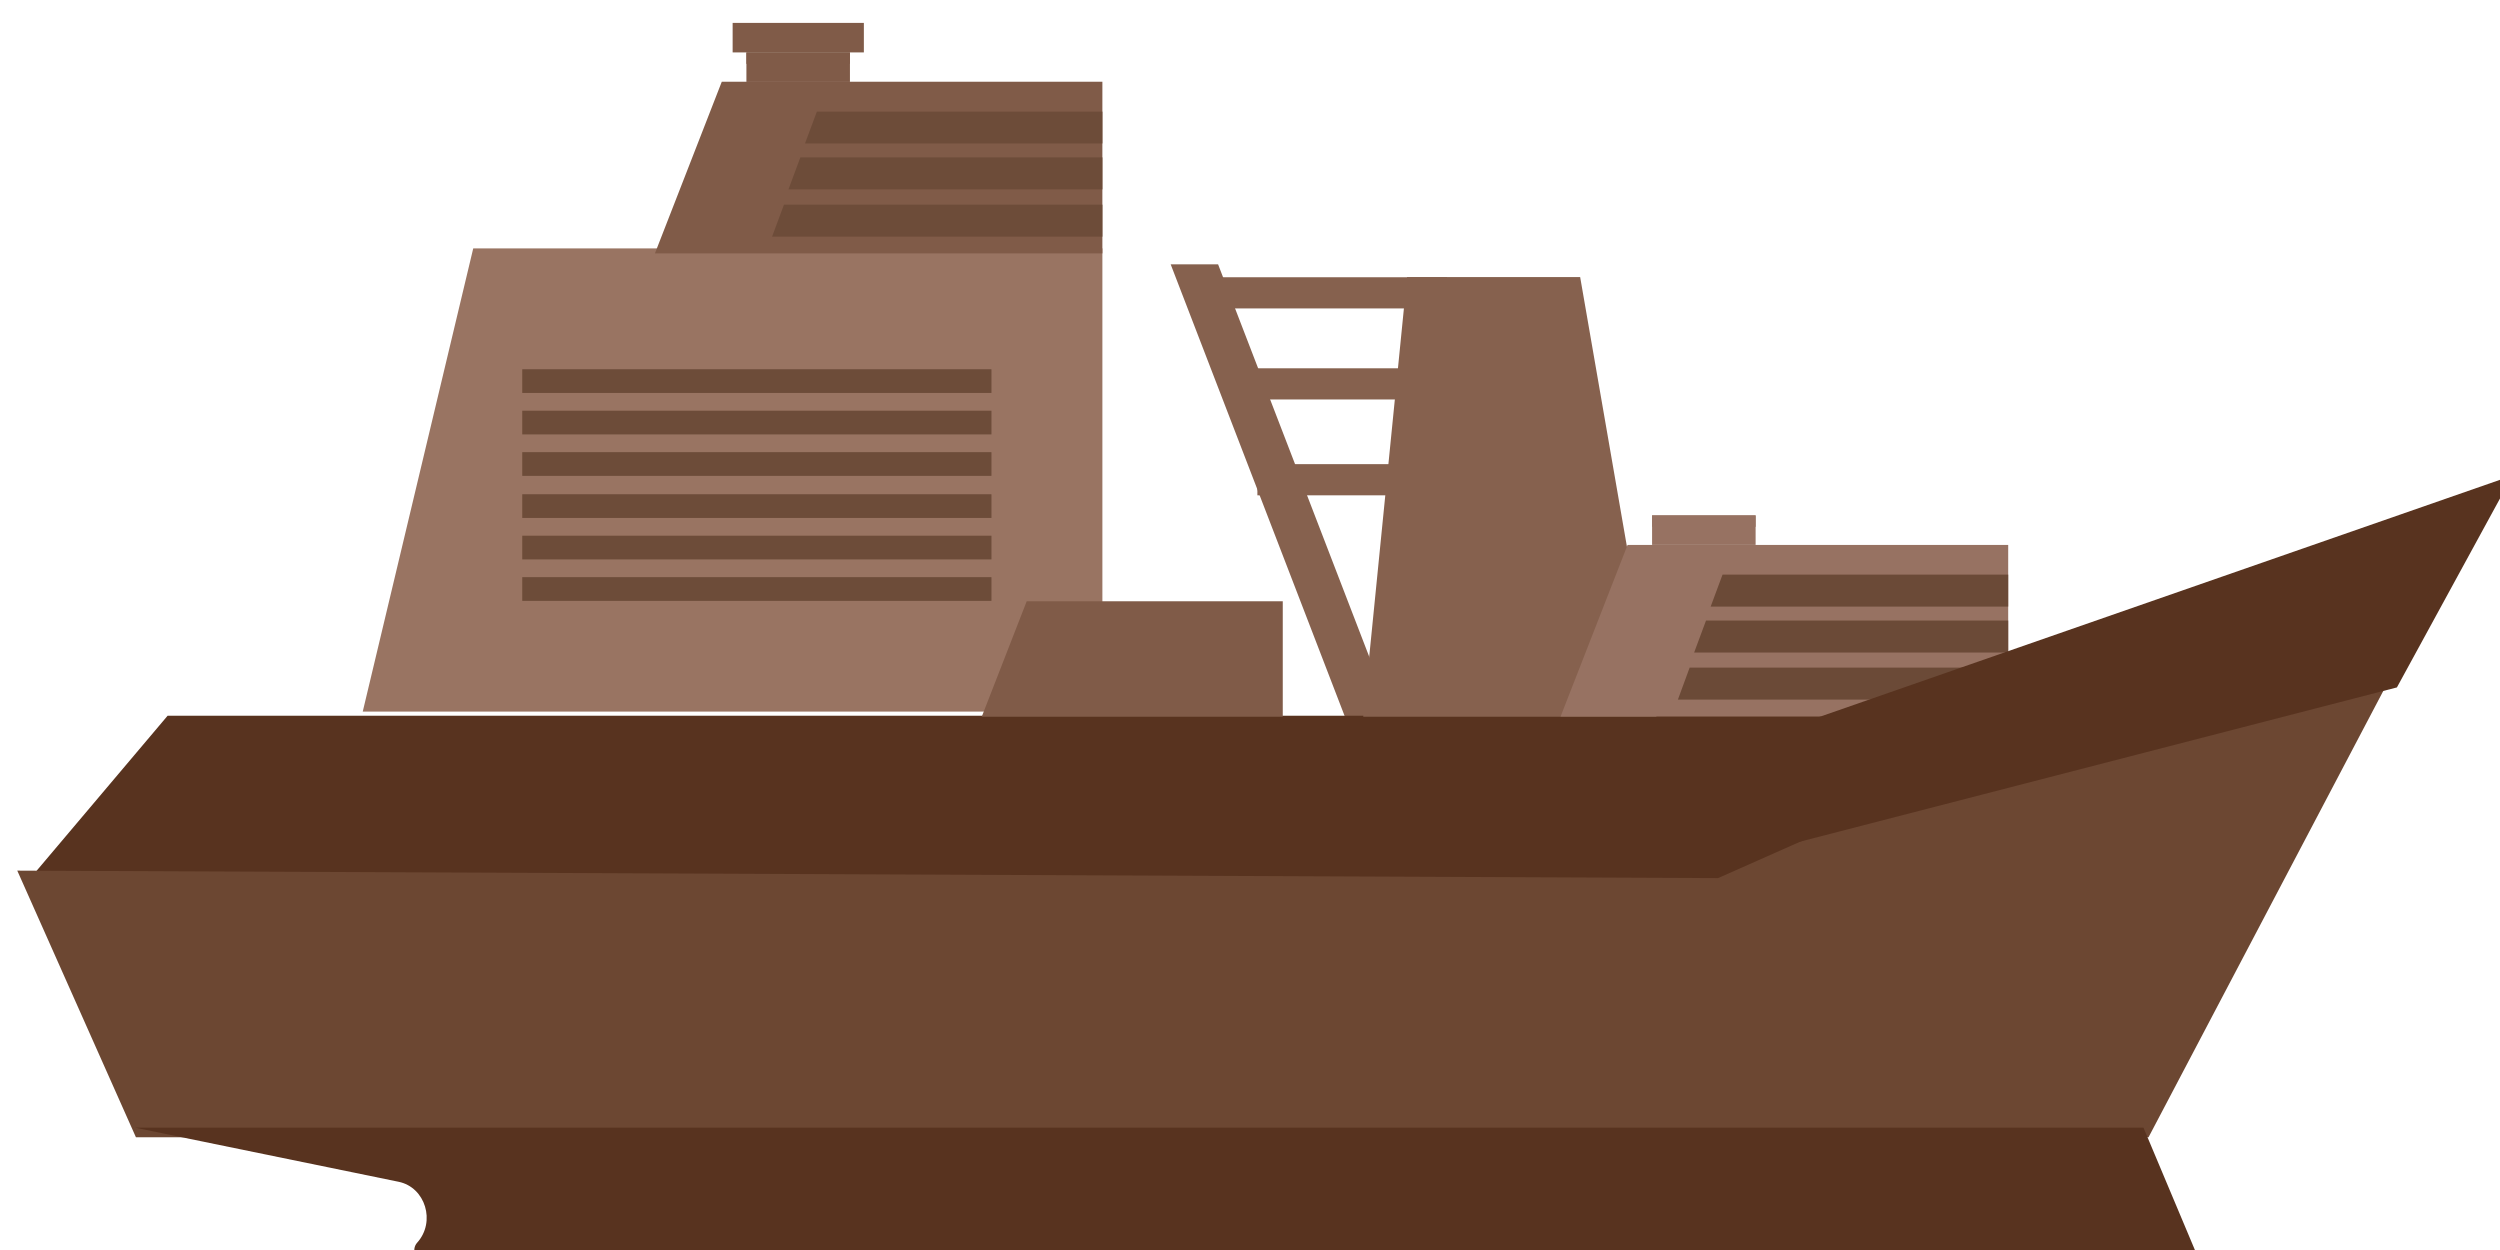 <?xml version="1.0" encoding="UTF-8" standalone="no"?>
<!DOCTYPE svg PUBLIC "-//W3C//DTD SVG 1.1//EN" "http://www.w3.org/Graphics/SVG/1.1/DTD/svg11.dtd">
<svg width="100%" height="100%" viewBox="0 0 60 30" version="1.1" xmlns="http://www.w3.org/2000/svg" xmlns:xlink="http://www.w3.org/1999/xlink" xml:space="preserve" xmlns:serif="http://www.serif.com/" style="fill-rule:evenodd;clip-rule:evenodd;stroke-linejoin:round;stroke-miterlimit:2;">
    <g transform="matrix(0.348,0,0,0.323,-192.038,-104.073)">
        <path d="M648.12,376.2L644.85,376.2L632.57,341.85L635.84,341.85L648.12,376.2Z" style="fill:rgb(134,97,78);fill-rule:nonzero;"/>
    </g>
    <g transform="matrix(0.348,0,0,0.398,-192.038,-132.252)">
        <rect x="634.43" y="349.01" width="17.2" height="1.88" style="fill:rgb(134,97,78);"/>
    </g>
    <g transform="matrix(0.348,0,0,0.398,-192.038,-132.252)">
        <rect x="636.39" y="354.5" width="17.2" height="1.88" style="fill:rgb(134,97,78);"/>
    </g>
    <g transform="matrix(0.348,0,0,0.398,-192.038,-132.252)">
        <rect x="638.55" y="360.28" width="17.2" height="1.88" style="fill:rgb(134,97,78);"/>
    </g>
    <g transform="matrix(0.348,0,0,0.541,-192.038,-185.973)">
        <path d="M554.21,382.5L705.49,384.35L705.49,375.51L563.392,375.51L554.21,382.5Z" style="fill:rgb(88,51,31);fill-rule:nonzero;"/>
    </g>
    <g transform="matrix(0.28,0,0,0.719,-147.854,-252.663)">
        <path d="M712.21,389.37L539.7,389.37L529.53,380.47L675.31,380.72L738.67,369.78L712.21,389.37Z" style="fill:rgb(108,71,50);fill-rule:nonzero;"/>
    </g>
    <g transform="matrix(0.279,0,0,0.293,-147.33,-87.021)">
        <path d="M717.29,400.31L564.61,400.31C563.82,400.31 563.41,399.36 563.95,398.79C565.57,397.08 564.66,394.25 562.35,393.8L539.69,389.37L712.45,389.37L717.28,400.31L717.29,400.31Z" style="fill:rgb(88,51,31);fill-rule:nonzero;"/>
    </g>
    <g transform="matrix(0.348,0,0,1.074,-192.038,-386.22)">
        <path d="M627.86,375.51L576.85,375.51L584.47,365.16L627.86,365.16L627.86,375.51Z" style="fill:rgb(153,116,98);fill-rule:nonzero;"/>
    </g>
    <g transform="matrix(0.348,0,0,0.398,-192.038,-139.252)">
        <path d="M627.86,365.16L597,365.16L601.61,354.81L627.86,354.81L627.86,365.16Z" style="fill:rgb(128,91,72);fill-rule:nonzero;"/>
    </g>
    <g transform="matrix(0.348,0,0,0.398,-192.038,-132.252)">
        <path d="M666.07,375.51L645.85,375.51L648.87,349L660.81,349L666.07,375.51Z" style="fill:rgb(134,97,78);fill-rule:nonzero;"/>
    </g>
    <g transform="matrix(0.348,0,0,0.398,-192.038,-132.252)">
        <path d="M640.3,375.51L619.54,375.51L622.64,368.55L640.3,368.55L640.3,375.51Z" style="fill:rgb(128,91,72);fill-rule:nonzero;"/>
    </g>
    <g transform="matrix(0.348,0,0,0.398,-192.038,-139.252)">
        <rect x="603.31" y="353.04" width="7.14" height="1.78" style="fill:rgb(128,91,72);"/>
    </g>
    <g transform="matrix(0.348,0,0,0.398,-192.038,-139.252)">
        <rect x="602.36" y="351.26" width="9.05" height="1.78" style="fill:rgb(128,91,72);"/>
    </g>
    <g transform="matrix(0.348,0,0,0.398,-192.038,-139.252)">
        <rect x="603.31" y="353.04" width="7.14" height="0.69" style="fill:rgb(128,91,72);"/>
    </g>
    <g transform="matrix(0.348,0,0,0.398,-192.038,-139.252)">
        <path d="M607.35,358.53L627.86,358.53L627.86,356.61L608.17,356.61L607.35,358.53Z" style="fill:rgb(109,76,57);fill-rule:nonzero;"/>
    </g>
    <g transform="matrix(0.348,0,0,0.398,-192.038,-139.252)">
        <path d="M606.21,361.3L627.86,361.3L627.86,359.37L607.03,359.37L606.21,361.3Z" style="fill:rgb(109,76,57);fill-rule:nonzero;"/>
    </g>
    <g transform="matrix(0.348,0,0,0.398,-192.038,-139.252)">
        <path d="M605.08,364.15L627.86,364.15L627.86,362.22L605.9,362.22L605.08,364.15Z" style="fill:rgb(109,76,57);fill-rule:nonzero;"/>
    </g>
    <g transform="matrix(0.348,0,0,0.398,-192.038,-132.252)">
        <path d="M690.33,375.5L659.46,375.5L664.08,365.15L690.33,365.15L690.33,375.5Z" style="fill:rgb(151,114,98);fill-rule:nonzero;"/>
    </g>
    <g transform="matrix(0.348,0,0,0.398,-192.038,-132.252)">
        <rect x="665.77" y="363.37" width="7.14" height="1.78" style="fill:rgb(151,114,98);"/>
    </g>
    <g transform="matrix(0.348,0,0,0.398,-192.038,-132.252)">
        <rect x="665.77" y="363.37" width="7.14" height="0.69" style="fill:rgb(151,114,98);"/>
    </g>
    <g transform="matrix(0.348,0,0,0.398,-192.038,-132.252)">
        <path d="M669.81,368.87L690.33,368.87L690.33,366.94L670.63,366.94L669.81,368.87Z" style="fill:rgb(107,74,55);fill-rule:nonzero;"/>
    </g>
    <g transform="matrix(0.348,0,0,0.398,-192.038,-132.252)">
        <path d="M668.67,371.64L690.33,371.64L690.33,369.71L669.49,369.71L668.67,371.64Z" style="fill:rgb(107,74,55);fill-rule:nonzero;"/>
    </g>
    <g transform="matrix(0.348,0,0,0.398,-192.038,-132.252)">
        <path d="M667.55,374.48L690.33,374.48L690.33,372.55L668.36,372.55L667.55,374.48Z" style="fill:rgb(107,74,55);fill-rule:nonzero;"/>
    </g>
    <g transform="matrix(0.348,0,0,0.398,-192.038,-134.252)">
        <rect x="587.85" y="367.12" width="32.36" height="1.43" style="fill:rgb(109,76,57);"/>
    </g>
    <g transform="matrix(0.348,0,0,0.398,-192.038,-134.252)">
        <rect x="587.85" y="369.62" width="32.36" height="1.43" style="fill:rgb(109,76,57);"/>
    </g>
    <g transform="matrix(0.348,0,0,0.398,-192.038,-134.252)">
        <rect x="587.85" y="372.12" width="32.36" height="1.43" style="fill:rgb(109,76,57);"/>
    </g>
    <g transform="matrix(0.348,0,0,0.398,-192.038,-137.252)">
        <rect x="587.85" y="367.12" width="32.36" height="1.43" style="fill:rgb(109,76,57);"/>
    </g>
    <g transform="matrix(0.348,0,0,0.398,-192.038,-137.252)">
        <rect x="587.85" y="369.62" width="32.36" height="1.43" style="fill:rgb(109,76,57);"/>
    </g>
    <g transform="matrix(0.348,0,0,0.398,-192.038,-137.252)">
        <rect x="587.85" y="372.12" width="32.36" height="1.43" style="fill:rgb(109,76,57);"/>
    </g>
    <g transform="matrix(0.355,-0.031,0.045,0.521,-218.566,-158.346)">
        <path d="M738.67,369.78L729.68,379.01L683.46,384.28L675.31,380.72L738.67,369.78Z" style="fill:rgb(88,51,31);fill-rule:nonzero;"/>
    </g>
</svg>
